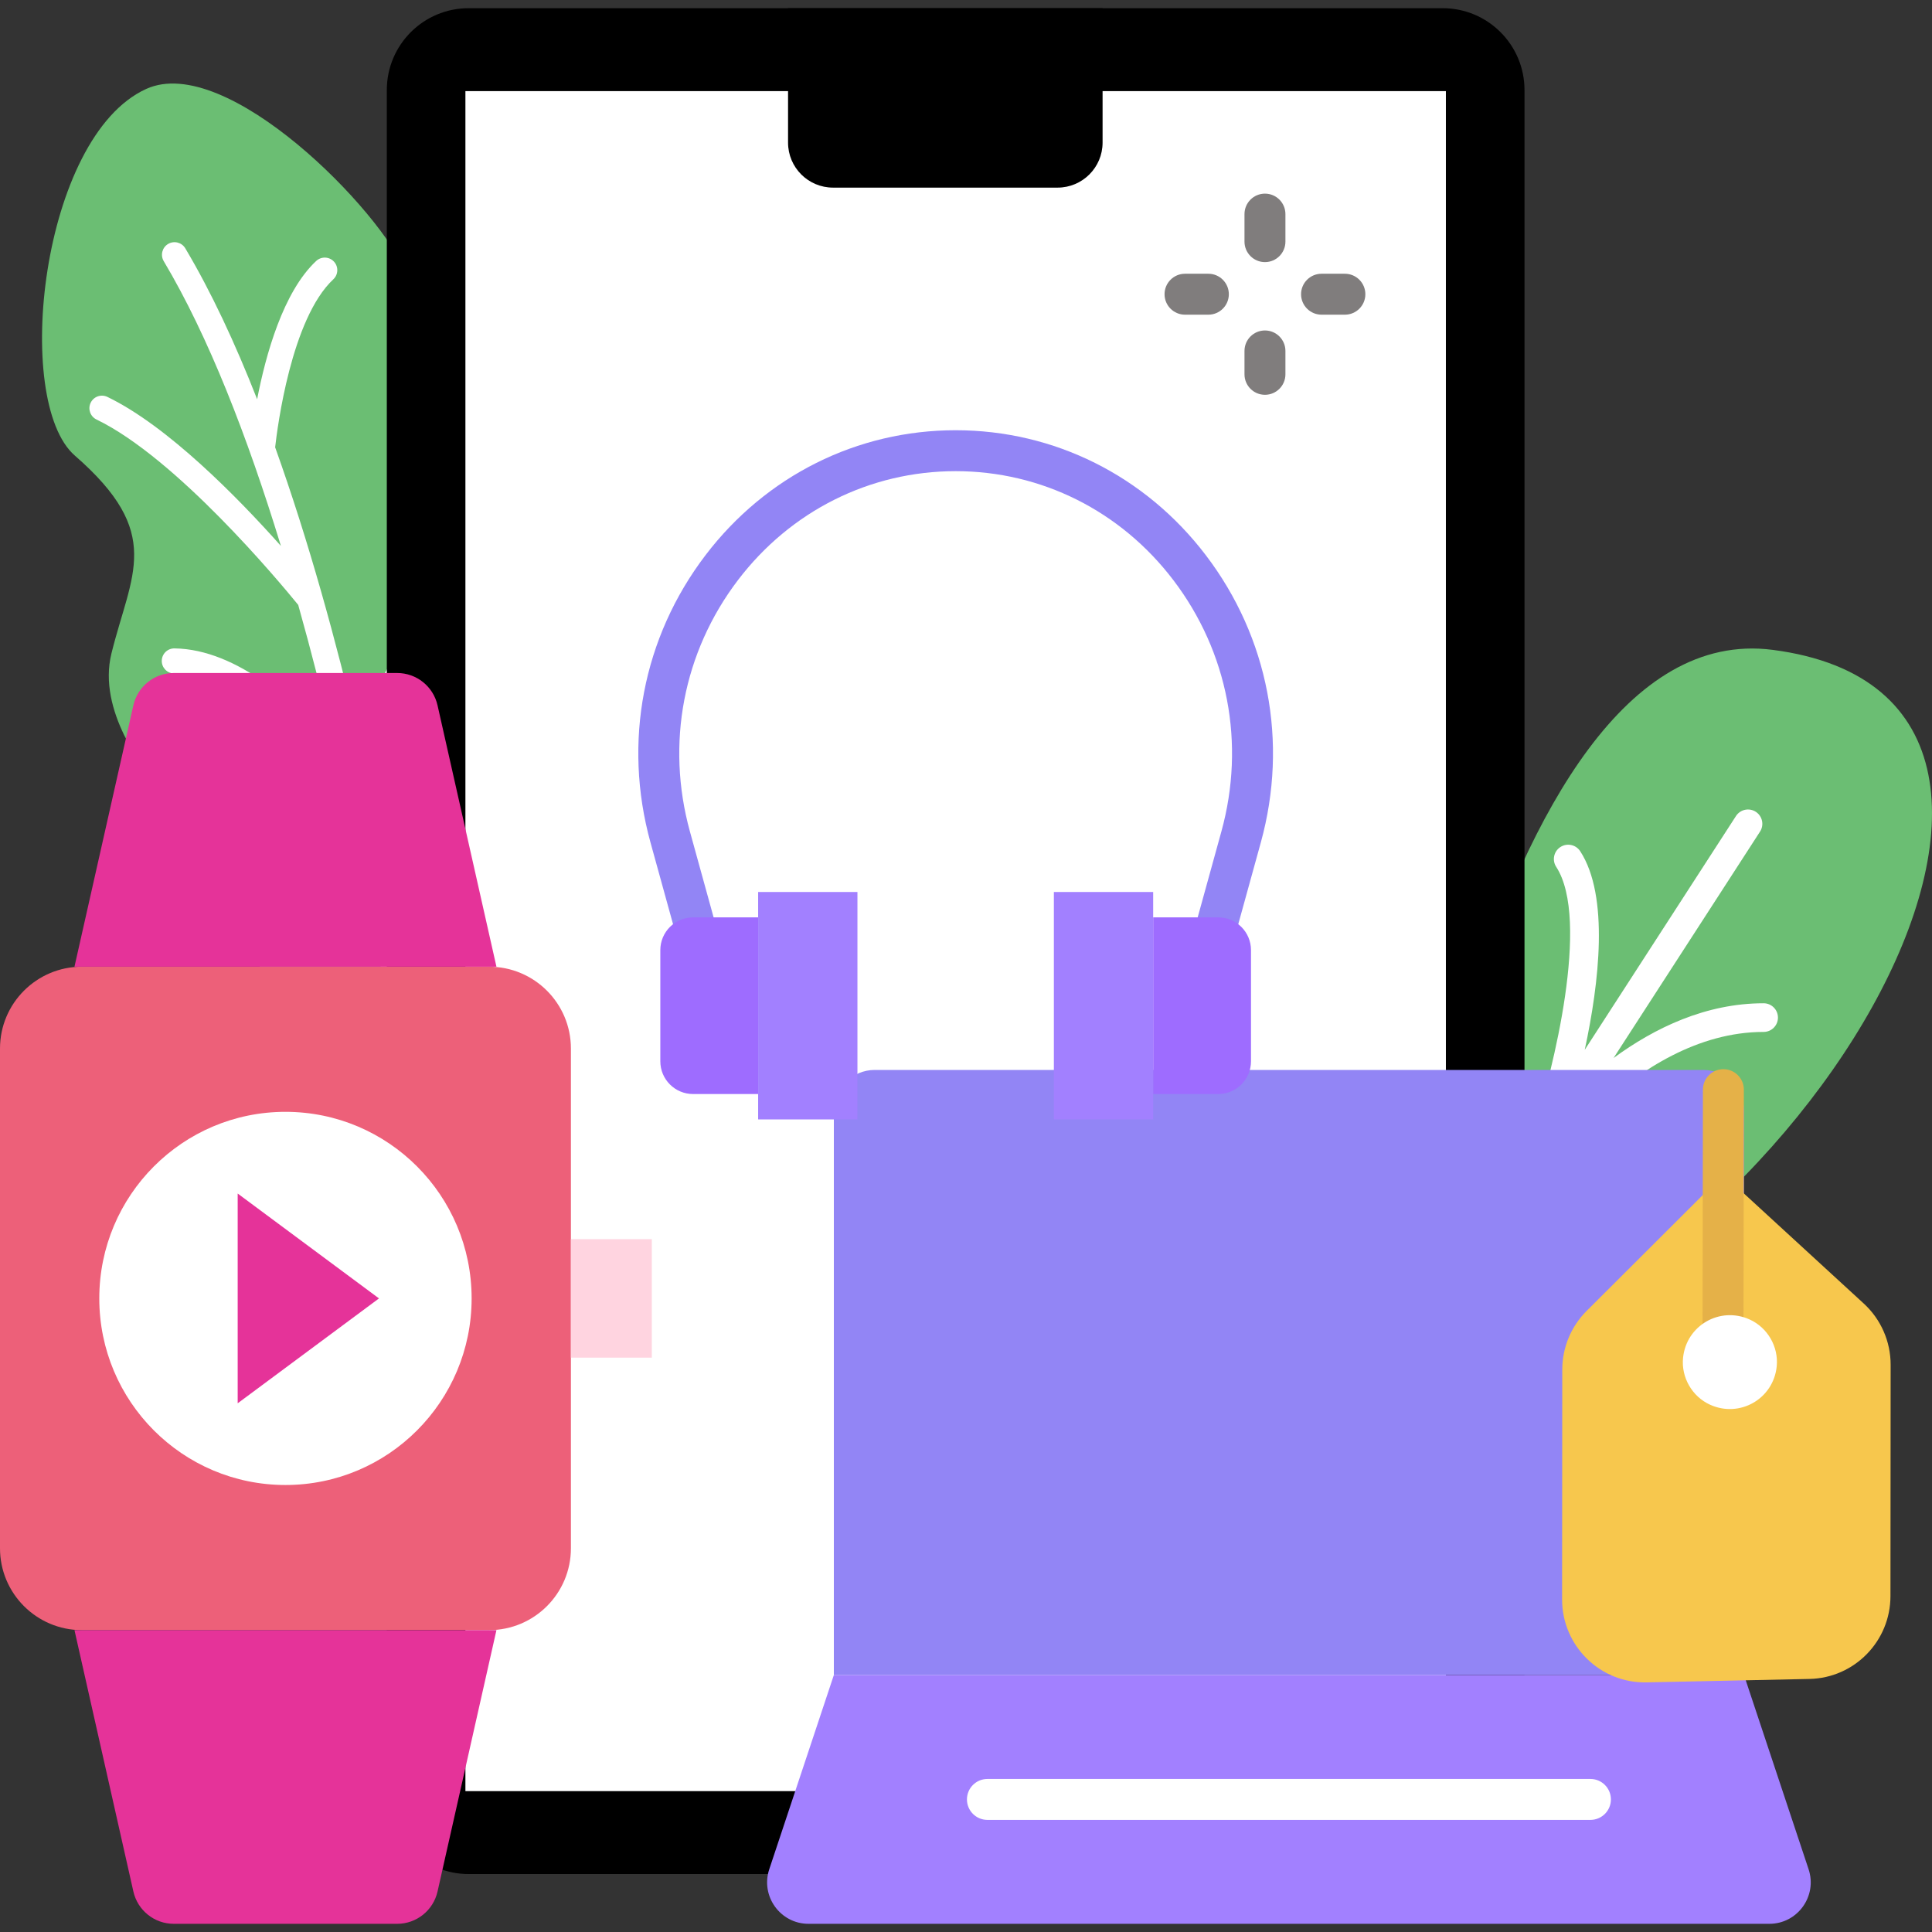 <?xml version="1.0"?>
<svg xmlns="http://www.w3.org/2000/svg" xmlns:xlink="http://www.w3.org/1999/xlink" xmlns:svgjs="http://svgjs.com/svgjs" version="1.1" width="512" height="512" x="0" y="0" viewBox="0 0 472 472" style="enable-background:new 0 0 512 512" xml:space="preserve" class=""><rect x="0" y="0" width="472" height="472" fill="#333333" stroke="none"/><g><g xmlns="http://www.w3.org/2000/svg"><g><g><path d="m338.096 338.776s23.52-189.256 94.977-180.012c92.252 11.933 4.263 160.686-94.977 180.012z" fill="#6bbe73" data-original="#c6f7cb" class=""/><path d="m430.867 245.105c-14.097 0-26.601 5.991-36.659 13.371l35.779-55.31c1.05-1.623.585-3.79-1.038-4.84-1.622-1.049-3.789-.585-4.84 1.038l-36.946 57.114c3.512-16.325 6.023-37.545-1.105-48.514-1.053-1.62-3.221-2.082-4.842-1.027-1.621 1.053-2.081 3.221-1.027 4.842 8.426 12.966-.892 50.042-5.344 63.743l-6.557 10.136c-.005.007-.012.019-.016.025v.001l-33.115 51.192c-1.05 1.623-.585 3.79 1.038 4.84.587.38 1.246.562 1.897.562 1.148 0 2.272-.564 2.942-1.6l33.12-51.199c.312-.48 24.594-37.372 56.712-37.372 1.933 0 3.5-1.567 3.5-3.5s-1.566-3.502-3.499-3.502z" fill="#ffffff" data-original="#ffffff" class=""/></g><g><path d="m110.348 328.539c-28.702.857-66.512-43.026-62.316-68.453 3.395-20.578 28.733-28.719 25.098-42.247-2.961-11.022-20.458-8.14-34.988-26.232-2.814-3.504-14.384-17.91-10.922-31.935 4.853-19.665 12.93-29.315-8.937-48.37-15.277-13.313-8.303-77.881 17.444-89.579 19.604-8.907 57.57 29.824 63.659 45.305 6.191 15.74-13.674 35.919.556 45.375 75.142 49.933 13.379 76.124 22.649 96.128 6.343 13.687 26.782 7.081 36.729 20.818 17.713 24.463-9.035 97.997-48.972 99.19z" fill="#6bbe73" data-original="#c6f7cb" class=""/><path d="m77.245 63.759c-8.073 7.544-12.332 22.936-14.425 33.779-5.384-13.72-11.226-26.248-17.552-36.872-.867-1.455-2.747-1.931-4.201-1.065-1.456.869-1.93 2.748-1.065 4.202 10.932 18.36 20.454 42.864 28.627 69.573-10.519-11.806-27.614-29.271-42.388-36.408-1.524-.736-3.357-.099-4.092 1.428-.736 1.524-.097 3.357 1.427 4.093 19.41 9.376 44.38 39.283 49.28 45.296 3.215 11.435 6.193 23.132 8.942 34.808-8.962-10.3-23.735-23.971-39.17-24.185-1.69-.024-3.084 1.329-3.107 3.023-.023 1.693 1.329 3.084 3.022 3.107 19.483.271 39.417 27.727 42.453 32.077 6.335 28.676 11.273 56.498 14.875 79.177-5.851-9.662-14.276-20.862-24.119-25.903-1.506-.772-3.352-.176-4.124 1.331-.771 1.507-.175 3.354 1.331 4.125 15.571 7.974 28.059 35.25 29.759 39.097 3.025 20.676 4.53 33.943 4.585 34.435.187 1.682 1.702 2.895 3.385 2.708.719-.08 1.352-.403 1.827-.878.636-.636.987-1.544.88-2.508-.492-4.425-7.529-66.448-22.317-133.239.446-4.601 3.844-30.627 24.609-48.128 1.281-1.088 1.459-3.024.369-4.319-1.09-1.294-3.024-1.46-4.318-.369-14.121 11.903-20.838 27.063-24.019 38.16-5.681-23.975-12.201-47.816-20.499-71.028.54-4.831 3.941-31.453 14.213-41.04 1.234-1.155 1.301-3.096.145-4.333-1.157-1.235-3.096-1.3-4.333-.144z" fill="#ffffff" data-original="#ffffff" class=""/></g></g><g><g><path d="m352.445 457.844h-237.944c-11.046 0-20-8.954-20-20v-415.844c0-11.046 8.954-20 20-20h237.944c11.046 0 20 8.954 20 20v415.844c0 11.046-8.954 20-20 20z" fill="#000000" data-original="#4a5e64" class=""/><path d="m113.704 22.26h239.537v415.325h-239.537z" fill="#ffffff" data-original="#ffffff" class=""/><path d="m258.368 45.837h-54.842c-6.075 0-11-4.925-11-11v-32.837h76.842v32.837c0 6.075-4.925 11-11 11z" fill="#000000" data-original="#4a5e64" class=""/></g><g><g><g><path d="m119.478 398.25h-99.478c-11.046 0-20-8.954-20-20v-122.078c0-11.046 8.954-20 20-20h99.478c11.046 0 20 8.954 20 20v122.078c0 11.045-8.955 20-20 20z" fill="#ed6079" data-original="#f4abb8" class=""/><path d="m121.285 236.172h-103.092l14.391-63.853c1.041-4.618 5.135-7.898 9.859-7.898h54.592c4.724 0 8.818 3.28 9.859 7.898z" fill="#e53399" data-original="#e53399" class=""/><path d="m97.035 470h-54.592c-4.724 0-8.818-3.28-9.859-7.898l-14.391-63.852h103.092l-14.391 63.853c-1.041 4.617-5.135 7.897-9.859 7.897z" fill="#e53399" data-original="#e53399" class=""/><path d="m139.478 302.741h19.765v28.939h-19.765z" fill="#ffd4e0" data-original="#ffd4e0" class=""/></g><g><ellipse cx="69.739" cy="317.211" fill="#ffffff" rx="45.482" ry="45.584" data-original="#ffffff" class=""/><path d="m58.068 342.834v-51.247l34.521 25.624z" fill="#e53399" data-original="#e53399" class=""/></g></g><g><g><path d="m426.07 409.221h-222.355v-137.828c0-5.523 4.477-10 10-10h202.355c5.523 0 10 4.477 10 10z" fill="#9285f5" data-original="#d2ccff" class=""/><path d="m432.262 470h-234.738c-6.899 0-11.77-6.774-9.588-13.333l15.78-47.446h222.354l15.78 47.446c2.182 6.559-2.69 13.333-9.588 13.333z" fill="#a280ff" data-original="#a280ff" class=""/><path d="m388.554 444.61h-147.323c-2.761 0-5-2.239-5-5s2.239-5 5-5h147.323c2.761 0 5 2.239 5 5s-2.239 5-5 5z" fill="#ffffff" data-original="#ffffff" class=""/></g><g><path d="m442.06 410.177-39.792.839c-11.334.239-20.648-8.909-20.639-20.271l.044-56.144c.004-5.384 2.147-10.546 5.955-14.344l33.387-33.303 34.32 31.515c4.183 3.841 6.563 9.268 6.559 14.954l-.044 56.515c-.01 11.017-8.801 20.007-19.79 20.239z" fill="#f7c74d" data-original="#f7c74d" class=""/><path d="m420.936 334.895c-.002 0-.005 0-.008 0-2.761-.004-4.997-2.246-4.992-5.008l.097-63.687c.004-2.758 2.242-4.992 5-4.992h.008c2.761.004 4.997 2.246 4.992 5.008l-.097 63.687c-.005 2.758-2.243 4.992-5 4.992z" fill="#e5b148" data-original="#e5b148"/><path d="m434.064 333.817c-.794 7.919-9.016 12.654-16.278 9.367-4.376-1.981-7.086-6.665-6.606-11.454.794-7.919 9.016-12.654 16.278-9.367 4.376 1.981 7.086 6.665 6.606 11.454z" fill="#ffffff" data-original="#ffffff" class=""/></g></g><g><path d="m178.227 261.993c-2.193 0-4.205-1.454-4.817-3.671l-14.494-52.51c-6.762-24.497-1.866-50.07 13.432-70.162 14.778-19.41 37.057-30.542 61.125-30.542s46.348 11.132 61.125 30.541c15.298 20.092 20.193 45.666 13.432 70.163l-14.494 52.51c-.734 2.662-3.49 4.224-6.15 3.489-2.662-.735-4.225-3.488-3.49-6.15l14.494-52.51c5.924-21.462 1.642-43.857-11.749-61.444-12.87-16.904-32.25-26.599-53.169-26.599s-40.299 9.695-53.169 26.599c-13.39 17.587-17.672 39.982-11.749 61.443l14.494 52.51c.735 2.662-.828 5.416-3.489 6.15-.444.124-.892.183-1.332.183z" fill="#9285f5" data-original="#d2ccff" class=""/><g><g><path d="m185.22 224.121h-15.9c-4.418 0-8 3.582-8 8v27.159c0 4.418 3.582 8 8 8h15.9z" fill="#9e6cff" data-original="#9e6cff" class=""/><path d="m185.22 217.92h24.258v55.56h-24.258z" fill="#a280ff" data-original="#a280ff" class=""/></g><g><path d="m281.726 224.121h15.9c4.418 0 8 3.582 8 8v27.159c0 4.418-3.582 8-8 8h-15.9z" fill="#9e6cff" data-original="#9e6cff" class=""/><path d="m257.468 217.92h24.258v55.56h-24.258z" fill="#a280ff" transform="matrix(-1 0 0 -1 539.194 491.401)" data-original="#a280ff" class=""/></g></g></g></g><g fill="#e0e0e0"><path d="m309.037 64.036c-2.761 0-5-2.239-5-5v-6.73c0-2.761 2.239-5 5-5s5 2.239 5 5v6.73c0 2.761-2.239 5-5 5z" fill="#807d7d" data-original="#e0e0e0" class=""/><path d="m309.037 96.452c-2.761 0-5-2.239-5-5v-5.717c0-2.761 2.239-5 5-5s5 2.239 5 5v5.717c0 2.761-2.239 5-5 5z" fill="#807d7d" data-original="#e0e0e0" class=""/><path d="m328.565 76.879h-5.705c-2.761 0-5-2.239-5-5s2.239-5 5-5h5.705c2.761 0 5 2.239 5 5s-2.238 5-5 5z" fill="#807d7d" data-original="#e0e0e0" class=""/><path d="m295.212 76.879h-5.705c-2.761 0-5-2.239-5-5s2.239-5 5-5h5.705c2.761 0 5 2.239 5 5s-2.239 5-5 5z" fill="#807d7d" data-original="#e0e0e0" class=""/></g></g></g></g></svg>

